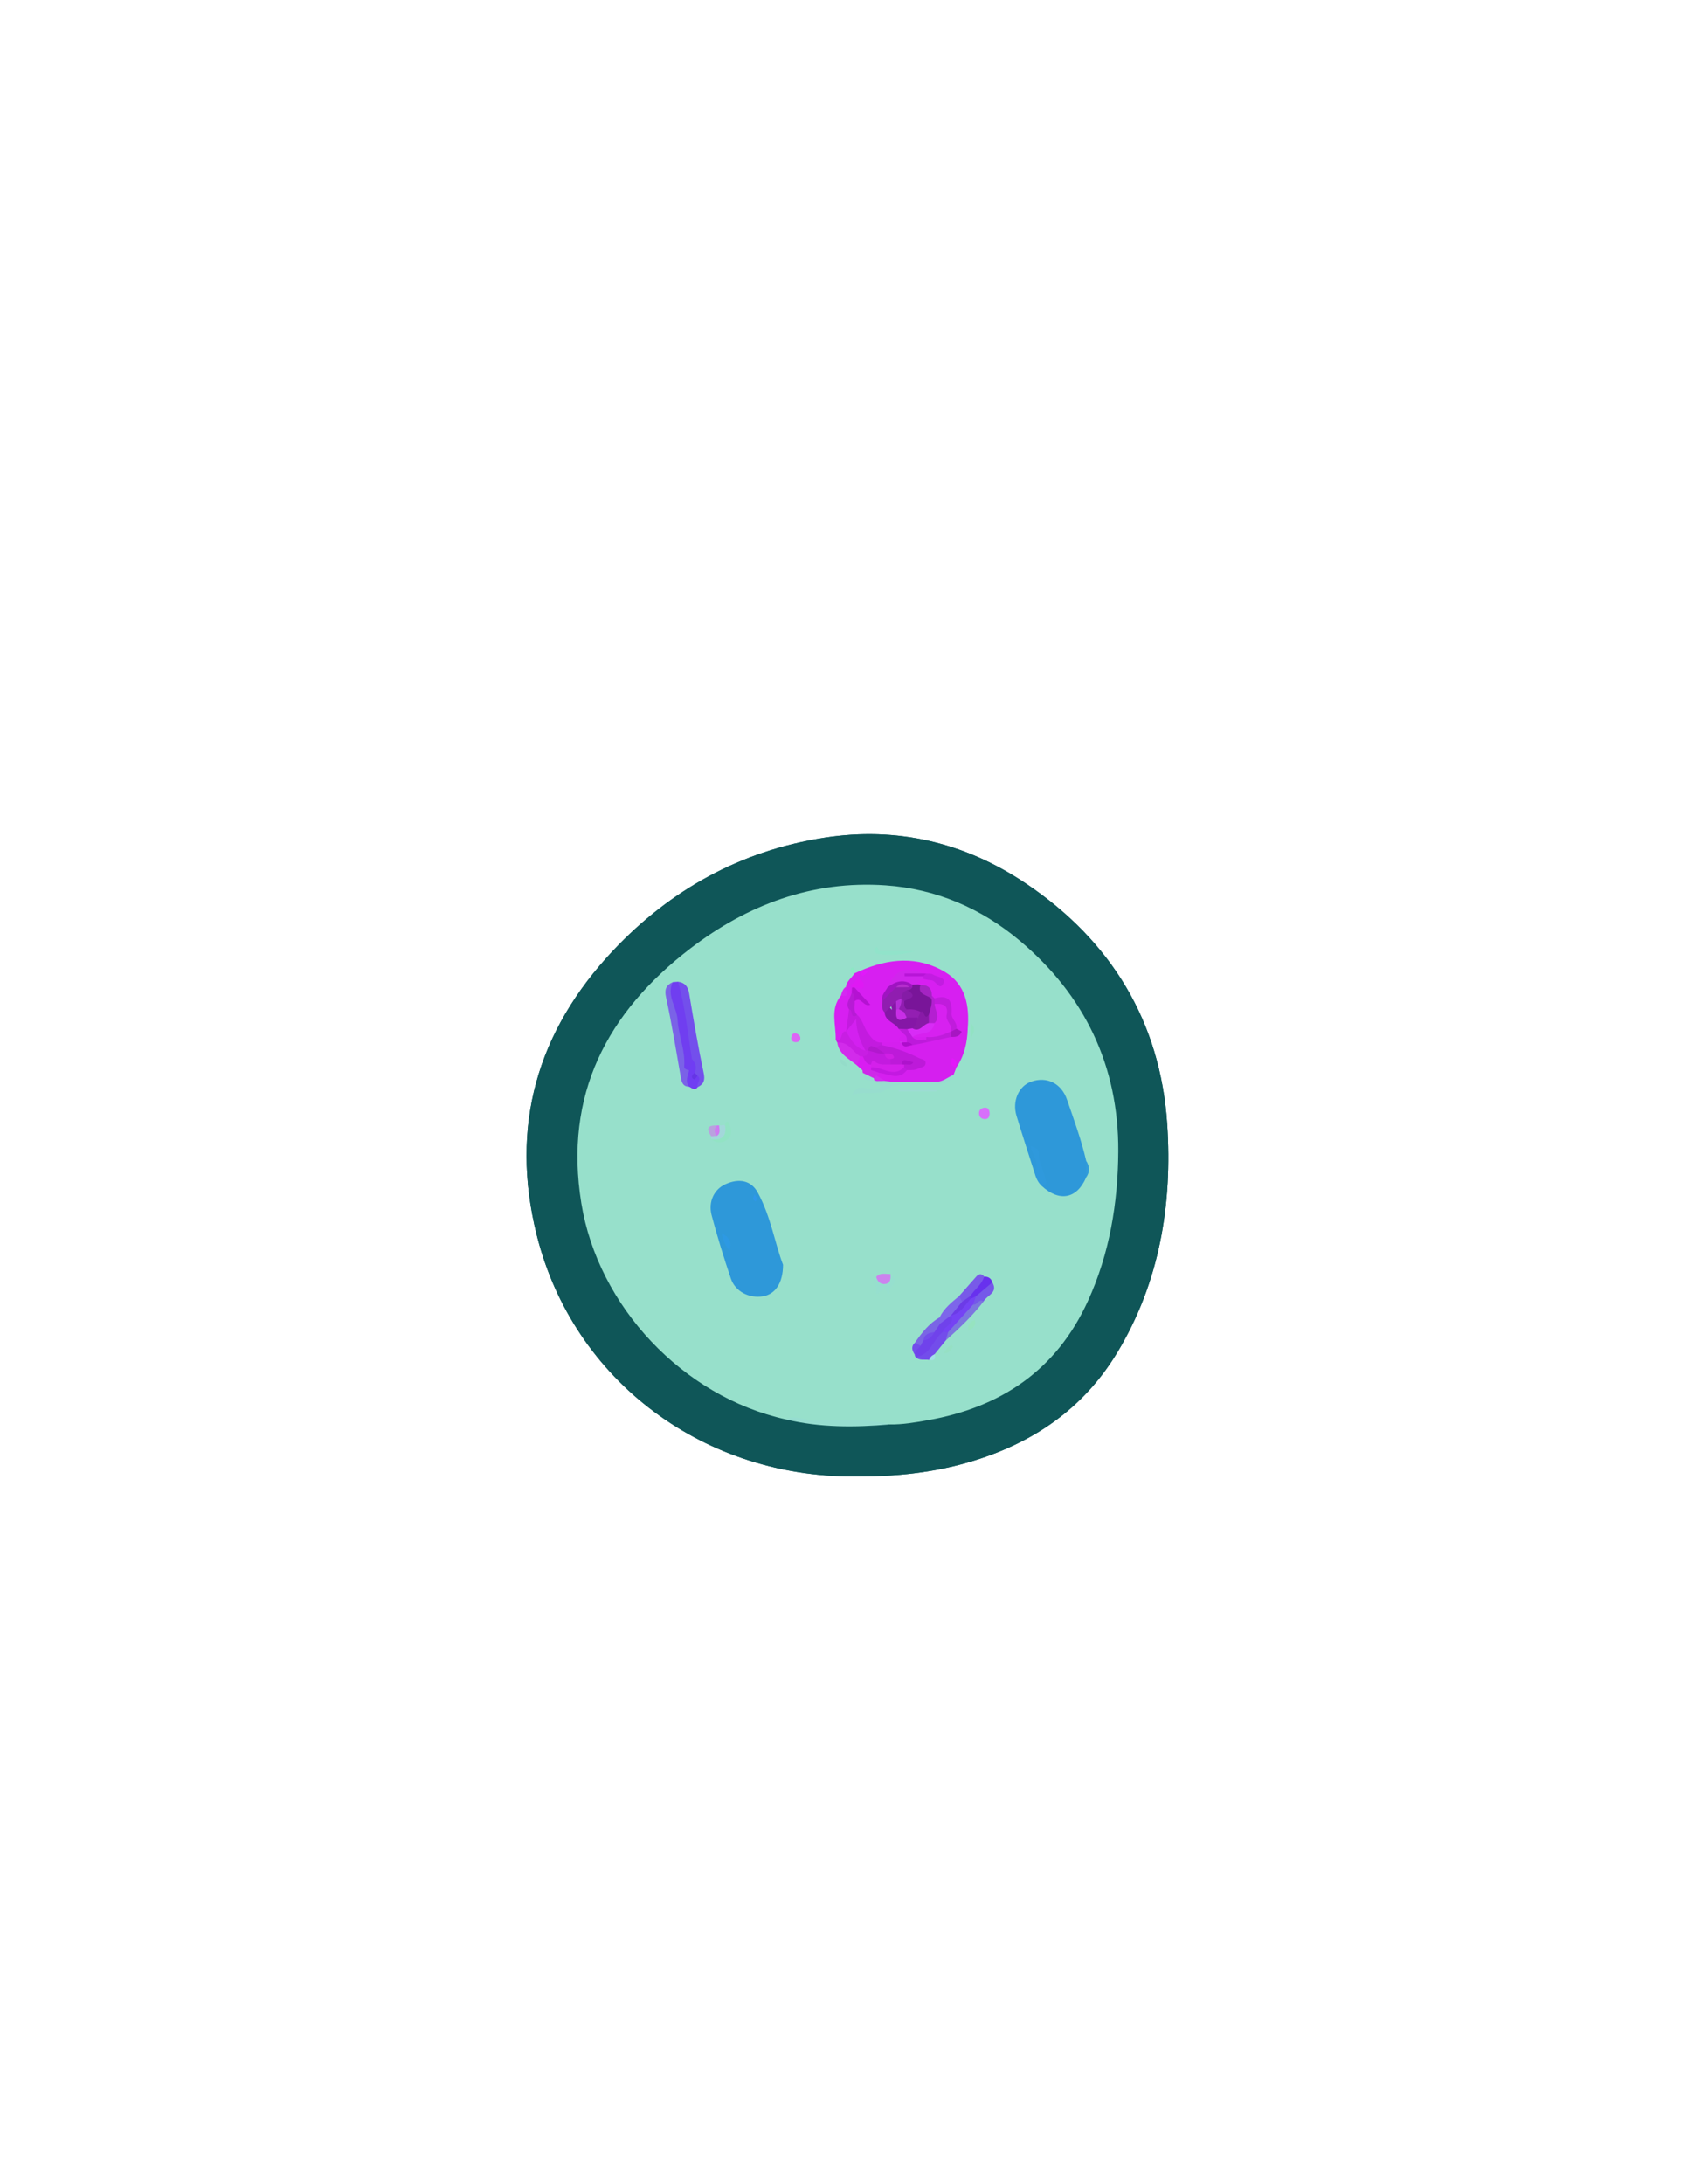 <?xml version="1.0" encoding="utf-8"?>
<!-- Generator: Adobe Illustrator 19.2.1, SVG Export Plug-In . SVG Version: 6.00 Build 0)  -->
<svg version="1.1" id="Layer_1" xmlns="http://www.w3.org/2000/svg" xmlns:xlink="http://www.w3.org/1999/xlink" x="0px" y="0px"
	 viewBox="0 0 612 792" enable-background="new 0 0 612 792" xml:space="preserve">
<path fill="#0F5658" d="M312.429,535.321c-56.559,1.339-104.534-34.576-117.734-87.546c-9.806-39.352,0.131-73.848,27.777-103.148
	c20.858-22.106,46.356-36.16,76.539-40.867c26.504-4.133,51.084,1.768,73.219,16.642c30.932,20.786,48.739,50.154,51.197,87.221
	c1.915,28.881-2.672,57.145-18.025,82.664c-12.404,20.618-30.807,33.072-53.564,39.789
	C338.447,534.029,324.764,535.36,312.429,535.321z"/>
<path fill="#97E0CB" d="M285.087,514.686c-37.409-8.276-68.154-41.071-74.196-78.375c-6.376-39.367,9.311-69.271,39.656-92.474
	c20.654-15.793,44.142-24.623,70.665-22.806c18.346,1.257,34.683,8.293,48.637,19.983c23.679,19.837,36.007,45.533,35.829,76.507
	c-0.108,18.715-3.15,37.099-11.069,54.368c-11.448,24.964-31.457,38.383-57.947,43.071c-4.576,0.81-9.167,1.615-13.847,1.544
	c-11.884-1.226-23.939,0.613-35.749-1.996C286.424,514.365,285.738,514.52,285.087,514.686z"/>
<path fill="#96DDD0" d="M285.087,514.686c3.603-1.963,7.026,0.581,10.632,0.468c9.036-0.283,18.16-0.916,27.095,1.349
	C310.157,517.592,297.547,517.694,285.087,514.686z"/>
<path fill="#2E98D9" d="M284.069,458.598c-0.01,6.861-2.993,10.727-7.246,11.439c-5.035,0.844-10.084-1.682-11.692-6.443
	c-2.552-7.554-4.916-15.187-6.962-22.892c-1.329-5.006,0.951-9.487,4.981-11.302c4.882-2.198,9.297-1.47,11.737,3.003
	C279.681,441.194,281.183,451.171,284.069,458.598z"/>
<path fill="#2E98D9" d="M375.184,424.91c-2.149-6.776-4.364-13.532-6.426-20.334c-1.617-5.331,0.826-10.801,5.342-12.372
	c5.698-1.982,10.962,0.619,12.992,6.542c2.512,7.328,5.207,14.603,6.946,22.175c0.686,2.027,0.733,4.051-0.034,6.07
	c-3.338,7.727-9.714,8.928-16.087,3.03c0.408-3.794-1.536-7.156-1.639-11.186C375.807,421.139,378.5,423.421,375.184,424.91z"/>
<path fill="#D71FF1" d="M312.06,352.029c10.331-4.493,20.834-5.507,30.783,0.43c7.572,4.518,8.874,12.315,8.223,20.526
	c-0.65,0.735-1.147,1.674-2.308,1.73c-1.085,0.042-1.889-0.426-2.442-1.346c-0.955-2.724-2.573-5.227-2.613-8.267
	c-0.049-3.79-3.587-0.71-4.764-2.339c-0.572-0.388-1.031-0.886-1.405-1.461c-0.704-2.015-2.387-2.916-4.208-3.669
	c-0.39-0.281-0.655-0.648-0.81-1.101c-0.141-1.497,0.727-2.158,2.027-2.464c2.019-0.319,3.807,0.46,5.595,1.233
	c-1.32-0.65-2.589-1.449-4.141-1.352c-0.456-0.028-0.906-0.098-1.35-0.202c-4.806-1.041-9.337-1.372-11.537,4.406
	c-0.73,1.56-1.902,2.946-1.841,4.806c-0.073,1.287-0.01,2.553,0.524,3.758c0.844,2.596,3.63,3.439,5.004,5.544
	c0.613,0.926,1.332,1.803,1.517,2.95c-1.117,0.936-1.125,2.584-2.249,3.53c-1.903,0.746-3.885,0.544-5.854,0.535
	c-3.647-0.149-5.572-2.584-7.171-5.431c-0.975-1.736-1.75-3.588-3.039-5.138c-1.061-1.56-1.259-3.262-0.827-5.063
	c0.734-1.406,1.65-2.387,3.982-1.072c-1.793-1.543-3.616-2.371-3.41-4.538c0.312-0.362,0.757-0.557,1.112-0.853
	c0.172-0.143-0.1-0.322-0.479-0.122c-0.558,0.294-1.123,0.592-0.882,1.398c0.135,0.625,0.349,1.234,0.272,1.888
	c-0.524,2.097-1.53,4.126-0.855,6.387c0.327,2.431-0.436,4.66-1.24,6.884c-1.459,1.178-0.654,5.397-4.508,3.381
	c0.161-5.381-2.123-11.052,1.891-15.977c1.591-0.52,1.309-2.11,1.846-3.233c0.223-2.102,2.12-3.153,3.03-4.823
	c0,0,0.037-0.028,0.037-0.027c0.686-0.295,1.371-0.59,2.057-0.885c0.119,0.098,0.209,0.229,0.347,0.305
	C311.88,351.91,312.552,352.479,312.06,352.029z"/>
<path fill="#D51FEF" d="M319.984,378.008c2.33-0.008,4.661-0.016,6.991-0.024c0.209,0.002,0.418,0.003,0.627,0.001
	c1.265,0.106,2.518,0.045,3.752-0.294c1.546-0.377,3.069-0.84,4.65-1.045c2.72-0.766,5.57-0.808,8.296-1.528
	c1.485-0.54,3.244,0.1,4.584-1.073c0.727-0.353,1.454-0.706,2.181-1.059c-0.173,5.008-1.175,9.773-4.085,13.981
	c-0.209-0.222-0.313-0.333-0.313-0.333c-0.132-0.081-0.03,0.035,0.304,0.349c-0.35,0.921-0.7,1.843-1.05,2.764
	c-1.828,2.234-4.171,2.832-7.028,2.804c-5.616-0.054-11.255-0.47-16.853,0.38c-1.614-0.462-3.272-0.856-4.282-2.4
	c0.007-0.875,0.468-1.477,1.165-1.932c3.219-0.77,6.777,1.207,9.802-1.195c1.398-0.776,3.255-0.384,4.637-1.931
	c-3.844-3.521-9.447-3.162-13.417-6.191C319.659,378.846,319.687,378.422,319.984,378.008z"/>
<path fill="#734FEC" d="M245.999,355.968c2.48,0.349,3.588,1.755,4.007,4.263c1.609,9.632,3.233,19.269,5.263,28.817
	c0.571,2.687,0.035,4.062-2.184,5.156c-1.196-0.98-0.512-2.443-0.947-3.618c-0.227-0.597-0.462-1.189-0.641-1.804
	c-0.184-1.995-0.926-3.814-1.776-5.607c-1.073-7.491-2.899-14.852-3.683-22.387C245.869,359.174,245.149,357.584,245.999,355.968z"
	/>
<path fill="#703EF0" d="M245.999,355.968c2.562,9.188,3.523,18.662,5,28.044c0.854,1.547,0.683,2.944-0.601,4.179
	c-1.925,0.866-2.855-0.102-3.087-1.871c-1.138-8.692-2.559-17.328-4.916-25.784c-0.54-1.936,0.701-3.096,1.644-4.42
	C244.692,356.067,245.345,356.017,245.999,355.968z"/>
<path fill="#7A62E7" d="M244.039,356.116c-2.329,4.927,1.508,9.086,1.778,13.745c0.326,5.613,2.843,10.988,2.395,16.786
	c-0.078,1.013,0.923,1.232,1.751,1.405c1.181,1.993,0.592,3.994,0.025,5.994c-2.129-0.038-2.657-1.412-2.977-3.238
	c-1.706-9.744-3.306-19.514-5.387-29.18C241,358.728,241.626,357.256,244.039,356.116z"/>
<path fill="#97DDCE" d="M320.99,391.969c6.201,0.765,12.421,0.195,18.631,0.291c2.494,0.038,4.184-1.724,6.3-2.514
	c-0.88,2.66-2.876,3.361-5.459,3.28c-2.987-0.094-5.979-0.054-8.968-0.011c-3.588,0.052-6.891,0.012-10.351,2.298
	c-3.098,2.047-7.656,0.205-12.002,1.734c1.934-4.321,4.657-2.2,6.966-2.103c1.096,0.046,2.516,0.569,3.214-0.613
	c0.698-1.185-1.049-1.432-1.32-2.326C318.989,391.303,319.986,391.344,320.99,391.969z"/>
<path fill="#7042EB" d="M332.128,491.992c-0.2-0.211-0.28-0.46-0.239-0.748c-0.795-1.534,0.019-2.629,1.001-3.68
	c0.489-0.772,1.067-1.466,1.788-2.033c1.263-0.856,2.516-1.724,3.335-3.068c0.757-1.099,1.589-2.135,2.546-3.068
	c1.488-0.889,2.288-3.07,4.582-2.459c2.961,3.591-1.781,4.587-2.344,6.998c-1.571,2.262-3.608,4.13-5.284,6.312
	C336.186,491.974,334.514,493.243,332.128,491.992z"/>
<path fill="#7C76DF" d="M356.823,471.909c-4.044,5.256-8.848,9.776-13.764,14.186c-1.17-1.127-0.288-2.194,0.093-3.275
	c2.909-3.567,5.693-7.251,9.287-10.197C353.858,472.149,354.912,469.356,356.823,471.909z"/>
<path fill="#2F99DC" d="M375.184,424.91c2.448-3.231-0.929-5.855-1.185-9.208c1.809,0.194,2.765,1.204,2.817,2.417
	c0.139,3.244,1.537,6.104,2.419,9.113c0.438,1.496,0.751,2.616-1.316,2.788C376.391,428.647,375.735,426.807,375.184,424.91z"/>
<path fill="#734DEB" d="M343.989,482.996c-0.31,1.032-0.62,2.065-0.93,3.098c-1.33,1.645-2.661,3.29-3.992,4.935
	c-0.443,0.904-1.139,1.566-1.987,2.083c-1.664-0.317-3.569,0.432-4.953-1.12c5.541-0.522,6.31-6.292,9.88-8.981
	C342.664,482.443,343.324,482.381,343.989,482.996z"/>
<path fill="#785AE8" d="M347.958,469.946c2.064-2.351,4.116-4.715,6.199-7.049c0.928-1.039,1.919-1.228,2.879-0.001
	c0.815,3.812-2.544,5.227-4.323,7.554c-1.085,0.93-2.08,2.053-3.729,1.842C348.099,471.749,347.503,471.077,347.958,469.946z"/>
<path fill="#D22BEB" d="M310.846,386.288c-2.787-2.368-6.467-3.963-7.091-8.201c4.919-1.946,6.594,2.067,8.937,4.863
	C312.864,384.497,312.415,385.703,310.846,386.288z"/>
<path fill="#7D66EA" d="M347.958,469.946c0.351,0.689,0.702,1.379,1.053,2.068c0.42,2.669-1.617,3.648-3.332,4.851
	c-0.233,0.04-0.468,0.077-0.703,0.113c-1.325,1.005-2.65,2.009-3.975,3.014c-0.622-0.741-0.625-1.516-0.124-2.318
	C342.452,474.379,345.266,472.218,347.958,469.946z"/>
<path fill="#C81EE3" d="M311.998,383.011c-2.754-1.629-4.193-5.46-8.242-4.924c-0.197-0.363-0.394-0.726-0.59-1.089
	c2.88,1.042,1.435-3.419,3.822-3.003c0.183,0.119,0.367,0.238,0.554,0.351c2.257,2.031,4.07,4.577,6.91,5.943
	c0.385,0.292,0.681,0.651,0.904,1.078c0.268,1.616-0.574,2.244-2.05,2.309C312.814,383.563,312.376,383.346,311.998,383.011z"/>
<path fill="#7A65E5" d="M340.877,477.675c0.041,0.773,0.083,1.545,0.124,2.318c-0.668,1.002-1.336,2.004-2.004,3.006
	c-1.357,0.967-2.803,1.814-3.993,3.003c-0.341,0.655-0.682,1.31-1.023,1.965c-1.132,0.509-1.713-0.091-2.115-1.052
	C334.37,483.348,336.987,479.891,340.877,477.675z"/>
<path fill="#96DFCE" d="M323.06,461.985c4.276,2.851-1.58,4.742-0.213,7.182c-1.699,0.371-1.107-3.598-3.284-1.101
	c-2.593,2.973-1.429-0.585-1.638-1.07c-0.542-1.263-1.585-2.653-0.072-3.998C319.897,464.243,321.647,463.98,323.06,461.985z"/>
<path fill="#703DF3" d="M249.989,394.047c-1.55-1.992-0.399-3.995-0.025-5.995c0.695-1.257,1.196-2.564,1.035-4.041
	c1.378,1.449,1.824,3.089,1.018,4.984c0.02,0.63,0.319,0.992,0.974,1.011c1.835,1.359-0.477,2.81,0.094,4.197
	C251.974,395.689,251.001,394.479,249.989,394.047z"/>
<path fill="#6831EE" d="M351.983,469.974c1.554-2.452,4.171-4.146,5.053-7.077c1.485-0.001,2.542,0.601,2.964,2.1
	c-0.656,2.989-3.053,4.321-5.413,5.693c-0.835,0.494-1.691,0.861-2.68,0.468c-0.257-0.28-0.331-0.549-0.223-0.806
	C351.79,470.1,351.889,469.974,351.983,469.974z"/>
<path fill="#7558E9" d="M354.033,470.031c1.989-1.678,3.978-3.356,5.968-5.035c2.239,3.819-2.027,4.65-3.176,6.913
	c-1.732-1.198-2.308,1.491-3.792,1.126C352.406,471.714,353.484,470.961,354.033,470.031z"/>
<path fill="#91E3CA" d="M331.966,344.876c-4.348,1.262-8.696,1.745-13.093,1.082c-1.13-0.17-2.229-0.871-1.548-1.885
	c1.235-1.839,1.074,0.79,1.795,0.793C323.401,344.886,327.683,344.876,331.966,344.876z"/>
<path fill="#92E3C4" d="M263.002,407.997c0.261-1.38,1.033-1.938,1.617-0.384c0.694,1.848,1.096,4.19-0.691,5.563
	c-1.767,1.357-4.002,1.486-5.924-0.195C260.319,411.969,261.933,410.256,263.002,407.997z"/>
<path fill="#CC83EE" d="M323.06,461.985c0.062,1.495,0.075,3.21-1.692,3.547c-1.743,0.332-3.063-0.683-3.513-2.534
	C319.329,461.324,321.268,462.036,323.06,461.985z"/>
<path fill="#9CDCD3" d="M339.764,395.747c-4.578,0-9.155,0-13.733,0c0-0.166,0-0.333,0-0.499c4.578,0,9.157,0,13.735,0
	C339.766,395.414,339.765,395.58,339.764,395.747z"/>
<path fill="#D770FA" d="M359.009,403.803c-0.076,1.067-0.399,1.984-1.671,1.987c-1.379,0.003-2.178-0.843-2.191-2.14
	c-0.015-1.436,1.194-2.019,2.342-2.001C358.621,401.666,358.979,402.737,359.009,403.803z"/>
<path fill="#D91DF2" d="M311.998,383.011c0.32,0.003,0.641,0.005,0.961,0.005c1.285,0.875,2.665,1.644,3.472,3.07
	c0.143,0.46,0.18,0.923,0.104,1.401c-0.177,0.471-0.483,0.827-0.918,1.076c-1.025,0.405-1.93,0.155-2.76-0.5
	c-0.67-0.592-1.339-1.184-2.009-1.776C311.23,385.195,311.614,384.103,311.998,383.011z"/>
<path fill="#A3D7DA" d="M263.002,407.997c0.655,3.989-1.01,5.651-4.998,4.983c-0.003-0.324-0.007-0.647-0.011-0.971
	c0.292-0.551,0.752-0.953,1.203-1.361c0.651-0.794,0.97-1.802,1.661-2.568C261.572,408.053,262.287,408.025,263.002,407.997z"/>
<path fill="#DC65F5" d="M288.672,374.655c0.974,0.369,1.85,0.959,1.65,2.104c-0.161,0.926-1.095,1.23-1.952,1.116
	c-0.924-0.122-1.459-0.772-1.305-1.743C287.202,375.274,287.597,374.574,288.672,374.655z"/>
<path fill="#92E2C3" d="M352.305,377.852c0-1.997,0-3.994,0-6.719C354.976,373.851,351.6,375.846,352.305,377.852z"/>
<path fill="#B9A1DF" d="M260.039,411.882c-0.682,0.043-1.363,0.085-2.045,0.128c-1.794-2.6-1.484-4.09,2.047-3.883
	C260.161,409.378,260.164,410.63,260.039,411.882z"/>
<path fill="#CE29E8" d="M312.856,388.063c1.047-0.022,2.094-0.045,3.141-0.067c1.342-0.673,2.241-0.035,3,1.015
	c-0.336,0.33-0.672,0.66-1.008,0.99c-0.312,0.567-0.623,1.134-1.307,1.337c-1.606-0.172-2.83-0.949-3.678-2.322
	C312.95,388.699,312.901,388.381,312.856,388.063z"/>
<path fill="#96E3C0" d="M351.254,482.564c-0.276-2.388,0.694-3.316,2.353-3.993C354.3,480.68,353.117,481.599,351.254,482.564z"/>
<path fill="#94E4C1" d="M301.544,371.693c0.603,1.983,0.728,3.649-0.095,5.607C300.831,375.321,300.727,373.656,301.544,371.693z"/>
<path fill="#97DDCE" d="M313.003,389.016c1.336,0.649,2.672,1.297,4.008,1.946c0.248,0.146,0.368,0.328,0.359,0.545
	c-0.009,0.235-0.045,0.353-0.109,0.353C315.011,392.157,313.226,391.756,313.003,389.016z"/>
<path fill="#734DEB" d="M331.865,486.916c0.705,0.351,1.411,0.702,2.116,1.052c-0.682,1.101-2.186,1.676-2.092,3.275
	C330.937,489.807,330.369,488.367,331.865,486.916z"/>
<path fill="#96E0C4" d="M342.436,490.679c0.735-1.544,1.607-2.415,2.768-3.017c0.169,0.244,0.493,0.545,0.437,0.658
	C345.032,489.552,344.323,490.693,342.436,490.679z"/>
<path fill="#94DCC9" d="M304.472,383.925c1.459,0.33,2.35,1.182,3.054,2.73C305.426,386.65,304.926,385.265,304.472,383.925z"/>
<path fill="#CD7CF1" d="M260.039,411.882c-1.018-1.253-1.055-2.505,0.001-3.756c0.271-0.043,0.544-0.058,0.818-0.045
	C260.941,409.424,261.55,410.881,260.039,411.882z"/>
<path fill="#319CDA" d="M394.004,426.991c0.011-2.023,0.023-4.046,0.034-6.069C395.351,422.952,395.45,424.976,394.004,426.991z"/>
<path fill="#D32DEF" d="M317.262,391.861c-0.127-0.287-0.21-0.587-0.251-0.898c0.326-0.32,0.651-0.641,0.977-0.961
	c1.001,0.656,2.001,1.312,3.002,1.968c-0.996,0.012-1.993,0.024-2.989,0.035c0,0-0.354-0.151-0.354-0.151L317.262,391.861z"/>
<path fill="#D528F2" d="M306.903,357.788c-0.644,1.061,2.071,4.041-1.846,3.232C305.421,359.8,305.749,358.559,306.903,357.788z"/>
<path fill="#8DE7C4" d="M309.933,352.965c-0.83-0.109-1.744-0.222-1.529-1.368c0.065-0.347,0.837-0.917,0.987-0.835
	c0.879,0.478,0.501,1.407,0.579,2.176C309.97,352.938,309.933,352.965,309.933,352.965z"/>
<path fill="#A4DEE7" d="M337.081,493.112c0.315-1.026,1.047-1.653,1.986-2.083C339.584,492.848,338.827,493.451,337.081,493.112z"/>
<path fill="#2D99E3" d="M261.741,447.192c3.31,1.618,3.533,3.536,2.962,6.191C263.041,451.716,262.438,449.964,261.741,447.192z"/>
<path fill="#2F97E9" d="M273.681,432.959c0.48,0.815,0.844,1.182,0.888,1.584c0.037,0.334-0.302,0.709-0.475,1.067
	c-0.315-0.264-0.789-0.475-0.898-0.806C273.092,434.488,273.37,434.047,273.681,432.959z"/>
<path fill="#791599" d="M333.007,356.941c0.289,0.092,0.584,0.162,0.883,0.21c0.102,2.964,3.666,2.827,4.558,5.087
	c1.068,1.979,0.392,3.764-0.597,5.514c-1.726,2.675-3.195,0.461-4.756-0.246c-1.562-0.195-3.143-0.256-4.606-0.918
	c-1.169-0.745-1.437-1.828-1.18-3.11c0.016-1.503,3.148-1.891,1.434-4.024c0.075-0.968,0.794-1.518,1.368-2.165
	c0.31-0.321,0.673-0.569,1.073-0.766C331.864,356.344,332.483,356.439,333.007,356.941z"/>
<path fill="#C31BDF" d="M314.99,381.009c-0.333-0.004-0.666-0.007-0.998-0.011c-1.947-1.367-3.456-3.222-3.702-5.522
	c-0.305-2.853-2.103-1.227-3.286-1.468c0,0-0.016-0.014-0.016-0.014c0.338-2.665,0.676-5.33,1.015-7.995
	c2.131-1.018,0.772,3.153,2.988,2.01c2.029,1.82,2.393,4.63,3.966,6.7c1.259,1.657,2.457,3.573,5.029,3.297
	c0.01,0.328,0.02,0.656,0.029,0.983c-0.434,0.807-1.182,1.18-2.001,1.458c-0.796,0.205-1.625,0.242-2.422,0.456
	C315.391,380.943,315.19,380.976,314.99,381.009z"/>
<path fill="#8517A6" d="M325.991,373.03c-1.335-2.28-4.913-2.646-5.065-5.935c0.236-2.209,0.895-3.179,2.659-0.906
	c-0.16-1.518-1.161-3.251,0.913-4.226c0.335-0.158,0.825,0.39,1.107,0.795c0.456,0.867,0.575,1.811,0.628,2.769
	c-0.068,2.136,0.505,3.52,3.052,2.618c1.174-0.221,2.327-0.241,3.418,0.349c1.518,2.445,0.59,4.058-1.766,5.191
	c-0.703,0.266-1.43,0.381-2.181,0.339C327.766,373.888,326.823,373.613,325.991,373.03z"/>
<path fill="#901DB0" d="M325.041,363.056c-0.272,0.492-3.462,3.622-4.114,4.038c-1.248-1.174-0.879-2.679-0.841-4.117
	c0.978-2.574,2.545-4.62,5.138-5.758c1.489-0.441,2.985-0.549,4.492-0.09c0.458,0.228,0.88,0.513,1.267,0.85
	c-0.403,0.822-1.15,0.989-1.962,1.032c-0.53,0.903-0.623,2.004-1.278,2.855c-0.247,0.359-0.543,0.67-0.874,0.953
	C326.296,363.176,325.705,363.406,325.041,363.056z"/>
<path fill="#D026EC" d="M333.007,356.941c-0.667,0.042-1.334,0.083-2.002,0.125c-3.092-0.542-6.027,0.453-9.016,0.918
	c2.863-6.38,5.952-7.568,13.015-5.006c-2.065,0.878-4.162,0.585-6.272,0.313c1.99,0.487,4.068-0.03,6.071,0.375
	c0.485,0.376,0.552,0.816,0.206,1.319C333.745,355.026,333.039,355.638,333.007,356.941z"/>
<path fill="#C01CDC" d="M339.011,362.012c5.123-1.471,6.544,0.843,6.204,5.638c-0.127,1.792,2.262,3.195,1.765,5.379
	c-0.29,0.7-0.803,1.124-1.554,1.252c-0.47-0.109-0.85-0.357-1.145-0.739c-0.766-1.248-1.787-2.558-1.752-3.962
	c0.073-2.928-1.674-4.344-3.826-5.611C338.502,363.269,338.435,362.59,339.011,362.012z"/>
<path fill="#9F14C1" d="M321.99,357.983c2.821-2.113,5.753-3.136,9.016-0.918c0.005,0.306-0.003,0.611-0.023,0.915
	c-0.352-0.011-0.704-0.022-1.056-0.032c-1.653-0.732-3.297-0.767-4.932,0.057c-1.637,1.658-3.274,3.315-4.91,4.973
	C319.528,360.858,321.175,359.579,321.99,357.983z"/>
<path fill="#B41FD1" d="M339.011,362.012c0.014,0.675,0.027,1.35,0.041,2.025c2.245,2.413,3.264,4.876,0.306,7.503
	c-0.884,0.28-1.723,0.205-2.5-0.328c-0.808-1.101-0.563-2.167,0.114-3.217c0.409-1.947,1.319-3.814,0.941-5.887
	c-0.268-0.281-0.341-0.543-0.217-0.784c0.118-0.231,0.229-0.347,0.333-0.347C338.355,361.322,338.683,361.667,339.011,362.012z"/>
<path fill="#C21CE1" d="M335.01,354.985c-0.009-0.324-0.016-0.648-0.021-0.971c0.06-0.609,0.708-0.631,1.004-1.004
	c0.816,0.092,1.809-0.079,2.414,0.328c1.453,0.976,4.973,0.986,3.775,3.349c-1.359,2.681-2.647-1.155-4.268-1.224
	C336.941,355.421,335.977,355.152,335.01,354.985z"/>
<path fill="#BD1ADB" d="M325.991,373.03c1.046,0.052,2.092,0.104,3.138,0.156c0.87,0.418,1.553,1.061,2.177,1.78
	c0.305,0.224,0.613,0.438,0.946,0.616c1.277,0.558,2.847,0.227,3.949,1.302c0.213,0.421,0.131,0.787-0.202,1.106
	c-1.671,0.333-3.342,0.667-5.013,1c-0.587-0.761-1.685-0.27-2.312-0.94c-0.862-0.865,0.043-2.131-0.688-3.027
	C327.321,374.36,326.656,373.695,325.991,373.03z"/>
<path fill="#B512D2" d="M309.95,358.023c1.889,2.045,3.778,4.09,5.785,6.264c-2.482,1.063-3.334-3.171-5.7-1.266
	c-2.905-0.11,0.384-2.402-1.065-3.025c0.036-0.642,0.071-1.284,0.107-1.926C309.348,357.684,309.639,357.669,309.95,358.023z"/>
<path fill="#B71BD5" d="M308.97,359.996c1.746,0.519-0.213,2.341,1.065,3.025c0.199,1.686-0.663,3.575,0.955,4.989
	c-2.755,1.945-1.454-2.14-2.988-2.01C306.491,363.703,308.556,361.982,308.97,359.996z"/>
<path fill="#A424C2" d="M338.028,360.977c-0.038,0.376-0.076,0.753-0.115,1.13c-1.588-1.452-5.143-1.31-4.021-4.957
	C336.494,357.103,338.077,358.158,338.028,360.977z"/>
<path fill="#DF19F4" d="M309.95,358.023c-0.292,0.002-0.584,0.017-0.874,0.046c-0.977-1.151,0.456-1.294,0.815-1.853
	c0.739-1.153,1.742-1.64,2.817-0.445c0.401,0.446,0.817,1.309,0.646,1.764C312.582,359.591,311.068,357.602,309.95,358.023z"/>
<path fill="#B816D8" d="M335.993,353.01c-0.335,0.335-0.669,0.669-1.004,1.004c-2.275,0-4.55,0-6.825,0
	c-0.007-0.345-0.014-0.691-0.02-1.036c2.287,0,4.575,0,6.862,0C335.334,352.993,335.663,353.003,335.993,353.01z"/>
<path fill="#A716C2" d="M345.065,374.064c0.638-0.345,1.277-0.69,1.915-1.035c0.635,0.338,1.271,0.676,1.905,1.015
	c-0.7,1.827-2.21,2.033-3.87,1.939C344.387,375.326,344.495,374.689,345.065,374.064z"/>
<path fill="#D51FEF" d="M327.986,375.024c1.198,0.687,0.982,1.841,0.966,2.928c-0.625,0.66-1.272,0.6-1.934,0.061
	c0,0-0.042-0.029-0.042-0.03C324.333,375.98,327.767,376.051,327.986,375.024z"/>
<path fill="#E119FA" d="M312.06,352.029c0.983,0,1.967,0,2.95,0c-1.068,1.124-2.209,3.242-2.984,0.023
	C312.027,352.052,312.06,352.029,312.06,352.029z"/>
<path fill="#BD1AD9" d="M317.995,379.99c0.44-0.802,1.195-0.969,2.018-0.999c4.729,0.924,9.212,2.55,13.507,4.72
	c0.958,0.484,2.525,0.364,2.215,2.097c-0.223,1.249-1.508,1.091-2.338,1.54c-1.388,0.752-2.894,0.652-4.387,0.665
	c-0.891,0.358-1.248-0.188-1.512-0.888c-0.018-0.454,0.077-0.888,0.275-1.288c0.357-0.313,0.805-0.406,1.272-0.448
	c-0.298-0.487-0.819-0.374-1.217-0.335c-0.901,0.087-0.421,1.422-1.32,1.589c-1.126,0.457-2.227,0.423-3.304-0.14
	c-0.59-0.433-0.807-1.04-0.804-1.74c0.159-0.78,0.197-1.52-0.761-1.862c-0.38-0.138-0.734-0.31-1.087-0.492
	C319.53,381.781,318.323,381.347,317.995,379.99z"/>
<path fill="#C319E1" d="M327.988,386.988c0.341,0.342,0.682,0.683,1.023,1.025c-2.983,3.894-6.604,1.391-10.014,0.998
	c-1-0.338-2-0.677-3-1.015c0.001-0.334,0.002-0.667,0.003-1.001c1.3-1.216,2.801-0.883,4.22-0.41
	C322.789,387.441,325.373,387.359,327.988,386.988z"/>
<path fill="#C01CDC" d="M345.065,374.064c-0.017,0.64-0.034,1.28-0.05,1.919c-3.005,0.669-6.011,1.339-9.016,2.008
	c0.001-0.33,0.001-0.659,0.001-0.988c-0.348-0.488-0.309-0.943,0.114-1.367c2.869-1.034,5.686-2.361,8.88-1.64
	C344.994,373.996,345.065,374.064,345.065,374.064z"/>
<path fill="#E317FA" d="M346.971,386.982c-1.957-0.235-2.223-1.392-1.593-3.297c1.848,0.543,1.52,2.025,1.603,3.281
	C346.98,386.966,346.971,386.982,346.971,386.982z"/>
<path fill="#AE0ECC" d="M327.018,378.013c0.645-0.02,1.29-0.04,1.935-0.061c0.819,0.069,1.605,0.203,2.033,1.038
	C329.576,379.021,327.822,380.445,327.018,378.013z"/>
<path fill="#6535E5" d="M252.99,390.006c-0.342,0.667-0.872,1.714-1.544,1.199c-0.903-0.692-0.27-1.621,0.57-2.21
	C252.341,389.332,252.666,389.669,252.99,390.006z"/>
<path fill="#7543F4" d="M354.033,470.031c-0.334,1.001-0.667,2.002-1.001,3.004c-3.014,3.321-6.028,6.641-9.043,9.962
	c-0.661,0.005-1.321,0.01-1.982,0.015c0.413-2.294,4.596-2.733,2.969-6.032c0,0,0.006,0.014,0.006,0.014
	c2.752-1.506,4.278-4.454,7.023-5.969C352.681,470.693,353.357,470.362,354.033,470.031z"/>
<path fill="#734DEB" d="M335.004,486.002c0.311-2.357,2.172-2.654,3.993-3.003C338.12,484.605,337.025,485.919,335.004,486.002z"/>
<path fill="#6C3BE7" d="M352.006,471.024c-2,2.391-3.593,5.26-7.023,5.969c1.343-1.66,2.685-3.319,4.028-4.978
	c0.991-0.68,1.981-1.36,2.972-2.04C351.991,470.324,351.998,470.674,352.006,471.024z"/>
<path fill="#D320F0" d="M307.004,374.009c0.966-1.223,1.933-2.446,3.541-4.481c0.195,4.779,1.57,8.217,3.447,11.471
	C310.326,380.005,308.623,377.048,307.004,374.009z"/>
<path fill="#C31BDF" d="M323.004,384.005c0,0.661,0.001,1.323,0.001,1.984c-2.322,2.342-4.671-0.343-7.004,0.037
	c-1.958-0.049-2.275-1.758-3.042-3.011c1.29-0.047,2.009-0.674,2.031-2.006c0,0,0.012-0.011,0.012-0.011
	c2.249-1.213,3.99,0.651,5.984,0.986l0.019,0.028C321.587,382.76,322.66,383.017,323.004,384.005z"/>
<path fill="#D420EB" d="M316.001,386.026c0.147-0.792,0.323-1.877,1.395-1.038c1.751,1.37,3.701,0.91,5.609,1.001
	c1.336-0.008,2.672-0.015,4.008-0.023c0.338-0.283,0.66-0.267,0.968,0.049c0.005,0.324,0.007,0.648,0.007,0.972
	c-3.994,3.973-7.992-0.321-11.988,0.007C316,386.672,316.001,386.349,316.001,386.026z"/>
<path fill="#881AA7" d="M336.971,367.995c0,0.991,0,1.982,0,2.973c-1.544,2.042-2.806,4.97-5.974,1.896
	c1.578-0.827,1.406-2.551,1.993-3.885c-0.545-1.113,0.28-1.543,1.008-2.021C335.459,365.958,335.081,370.222,336.971,367.995z"/>
<path fill="#931FB2" d="M333.999,366.956c-0.336,0.674-0.672,1.348-1.008,2.022c-1.355,0.001-2.709,0.002-4.064,0.003
	c-0.858-0.309-1.255-0.93-1.239-1.831c0.206-0.645,0.846-0.792,1.311-1.14C330.747,365.895,332.444,366.05,333.999,366.956z"/>
<path fill="#851CA6" d="M327.02,361.983c-0.017-1.451,0.655-2.438,2.001-2.972c4.459,2.507,0.521,2.965-0.98,4.018
	C327.464,362.912,327.12,362.567,327.02,361.983z"/>
<path fill="#901DB0" d="M327.02,361.983c0.34,0.348,0.68,0.697,1.02,1.046c-0.008,1.099-0.231,2.267,0.958,2.98
	c-0.337,0.333-0.675,0.665-1.012,0.998c-1.11,0.442-1.768-0.11-2.26-1.026c0.03-1.423,0.456-2.723,1.224-3.916L327.02,361.983z"/>
<path fill="#B218CE" d="M320.986,381.984c-2.111,0.379-3.989-0.657-5.984-0.986c0.229-2.618,1.698-1.556,2.993-1.008
	C318.992,380.655,319.989,381.32,320.986,381.984z"/>
<path fill="#D82BF6" d="M330.997,372.863c2.713,1.644,3.897-1.533,5.974-1.896c0.677,0.013,1.354,0.025,2.032,0.038
	c1.109,2.622-0.712,3.566-2.587,4.388c-1.722,0.755-3.584,0.605-5.412,0.602c-0.625-0.937-1.251-1.874-1.875-2.81
	C329.752,373.079,330.375,372.971,330.997,372.863z"/>
<path fill="#C82EE6" d="M326.122,365.917c0.622,0.363,1.243,0.727,1.864,1.09c0.314,0.658,0.628,1.316,0.941,1.974
	c-3.689,2.124-4.033-0.036-3.785-2.954C325.419,365.541,325.743,365.483,326.122,365.917z"/>
<path fill="#B52FD8" d="M326.122,365.917c-0.326,0.05-0.653,0.087-0.98,0.11c-0.033-0.991-0.067-1.981-0.101-2.971
	c0.637-0.33,1.274-0.661,1.91-0.991C327.21,363.464,326.706,364.699,326.122,365.917z"/>
<path fill="#B62ECE" d="M324.996,358.005c1.628-1.486,3.273-1.482,4.933-0.057C328.283,357.967,326.64,357.986,324.996,358.005z"/>
<path fill="#D721F0" d="M331.004,375.996c2.551-1.848,7.224-0.295,7.999-4.99c2.314-2.308,0.146-4.646,0.048-6.969
	c2.878-0.22,5.143,0.379,4.368,3.989c-0.504,2.347,2.379,3.643,1.575,5.97c-2.848,1.325-5.769,2.324-8.984,2.009
	c-1.671,0.753-3.341,0.735-5.011-0.001L331.004,375.996z"/>
<path fill="#D51FEF" d="M330.999,376.004c1.67,0,3.341,0,5.011,0.001c-0.005,0.333-0.008,0.665-0.01,0.998
	C334.317,376.751,332.402,377.66,330.999,376.004z"/>
<path fill="#AE13CC" d="M327.981,386.016c-0.323-0.01-0.646-0.026-0.968-0.049c0.574-1.903,0.574-1.903,4.335-0.784
	C330.501,386.703,329.064,385.681,327.981,386.016z"/>
<path fill="#D01FE5" d="M323.004,384.005c-1.29-0.039-1.972-0.688-1.999-1.993c1.208,0.048,2.662-0.279,3.242,1.127
	C324.526,383.813,323.586,383.923,323.004,384.005z"/>
<path fill="#0F5658" d="M312.429,535.321c-56.559,1.339-104.534-34.576-117.734-87.546c-9.806-39.352,0.131-73.848,27.777-103.148
	c20.858-22.106,46.356-36.16,76.539-40.867c26.504-4.133,51.084,1.768,73.219,16.642c30.932,20.786,48.739,50.154,51.197,87.221
	c1.915,28.881-2.672,57.145-18.025,82.664c-12.404,20.618-30.807,33.072-53.564,39.789
	C338.447,534.029,324.764,535.36,312.429,535.321z"/>
<path fill="#97E0CB" d="M285.087,514.686c-37.409-8.276-68.154-41.071-74.196-78.375c-6.376-39.367,9.311-69.271,39.656-92.474
	c20.654-15.793,44.142-24.623,70.665-22.806c18.346,1.257,34.683,8.293,48.637,19.983c23.679,19.837,36.007,45.533,35.829,76.507
	c-0.108,18.715-3.15,37.099-11.069,54.368c-11.448,24.964-31.457,38.383-57.947,43.071c-4.576,0.81-9.167,1.615-13.847,1.544
	c-11.884-1.226-23.939,0.613-35.749-1.996C286.424,514.365,285.738,514.52,285.087,514.686z"/>
<path fill="#96DDD0" d="M285.087,514.686c3.603-1.963,7.026,0.581,10.632,0.468c9.036-0.283,18.16-0.916,27.095,1.349
	C310.157,517.592,297.547,517.694,285.087,514.686z"/>
<path fill="#2E98D9" d="M284.069,458.598c-0.01,6.861-2.993,10.727-7.246,11.439c-5.035,0.844-10.084-1.682-11.692-6.443
	c-2.552-7.554-4.916-15.187-6.962-22.892c-1.329-5.006,0.951-9.487,4.981-11.302c4.882-2.198,9.297-1.47,11.737,3.003
	C279.681,441.194,281.183,451.171,284.069,458.598z"/>
<path fill="#2E98D9" d="M375.184,424.91c-2.149-6.776-4.364-13.532-6.426-20.334c-1.617-5.331,0.826-10.801,5.342-12.372
	c5.698-1.982,10.962,0.619,12.992,6.542c2.512,7.328,5.207,14.603,6.946,22.175c0.686,2.027,0.733,4.051-0.034,6.07
	c-3.338,7.727-9.714,8.928-16.087,3.03c0.408-3.794-1.536-7.156-1.639-11.186C375.807,421.139,378.5,423.421,375.184,424.91z"/>
<path fill="#D71FF1" d="M312.06,352.029c10.331-4.493,20.834-5.507,30.783,0.43c7.572,4.518,8.874,12.315,8.223,20.526
	c-0.65,0.735-1.147,1.674-2.308,1.73c-1.085,0.042-1.889-0.426-2.442-1.346c-0.955-2.724-2.573-5.227-2.613-8.267
	c-0.049-3.79-3.587-0.71-4.764-2.339c-0.572-0.388-1.031-0.886-1.405-1.461c-0.704-2.015-2.387-2.916-4.208-3.669
	c-0.39-0.281-0.655-0.648-0.81-1.101c-0.141-1.497,0.727-2.158,2.027-2.464c2.019-0.319,3.807,0.46,5.595,1.233
	c-1.32-0.65-2.589-1.449-4.141-1.352c-0.456-0.028-0.906-0.098-1.35-0.202c-4.806-1.041-9.337-1.372-11.537,4.406
	c-0.73,1.56-1.902,2.946-1.841,4.806c-0.073,1.287-0.01,2.553,0.524,3.758c0.844,2.596,3.63,3.439,5.004,5.544
	c0.613,0.926,1.332,1.803,1.517,2.95c-1.117,0.936-1.125,2.584-2.249,3.53c-1.903,0.746-3.885,0.544-5.854,0.535
	c-3.647-0.149-5.572-2.584-7.171-5.431c-0.975-1.736-1.75-3.588-3.039-5.138c-1.061-1.56-1.259-3.262-0.827-5.063
	c0.734-1.406,1.65-2.387,3.982-1.072c-1.793-1.543-3.616-2.371-3.41-4.538c0.312-0.362,0.757-0.557,1.112-0.853
	c0.172-0.143-0.1-0.322-0.479-0.122c-0.558,0.294-1.123,0.592-0.882,1.398c0.135,0.625,0.349,1.234,0.272,1.888
	c-0.524,2.097-1.53,4.126-0.855,6.387c0.327,2.431-0.436,4.66-1.24,6.884c-1.459,1.178-0.654,5.397-4.508,3.381
	c0.161-5.381-2.123-11.052,1.891-15.977c1.591-0.52,1.309-2.11,1.846-3.233c0.223-2.102,2.12-3.153,3.03-4.823
	c0,0,0.037-0.028,0.037-0.027c0.686-0.295,1.371-0.59,2.057-0.885c0.119,0.098,0.209,0.229,0.347,0.305
	C311.88,351.91,312.552,352.479,312.06,352.029z"/>
<path fill="#D51FEF" d="M319.984,378.008c2.33-0.008,4.661-0.016,6.991-0.024c0.209,0.002,0.418,0.003,0.627,0.001
	c1.265,0.106,2.518,0.045,3.752-0.294c1.546-0.377,3.069-0.84,4.65-1.045c2.72-0.766,5.57-0.808,8.296-1.528
	c1.485-0.54,3.244,0.1,4.584-1.073c0.727-0.353,1.454-0.706,2.181-1.059c-0.173,5.008-1.175,9.773-4.085,13.981
	c-0.209-0.222-0.313-0.333-0.313-0.333c-0.132-0.081-0.03,0.035,0.304,0.349c-0.35,0.921-0.7,1.843-1.05,2.764
	c-1.828,2.234-4.171,2.832-7.028,2.804c-5.616-0.054-11.255-0.47-16.853,0.38c-1.614-0.462-3.272-0.856-4.282-2.4
	c0.007-0.875,0.468-1.477,1.165-1.932c3.219-0.77,6.777,1.207,9.802-1.195c1.398-0.776,3.255-0.384,4.637-1.931
	c-3.844-3.521-9.447-3.162-13.417-6.191C319.659,378.846,319.687,378.422,319.984,378.008z"/>
<path fill="#734FEC" d="M245.999,355.968c2.48,0.349,3.588,1.755,4.007,4.263c1.609,9.632,3.233,19.269,5.263,28.817
	c0.571,2.687,0.035,4.062-2.184,5.156c-1.196-0.98-0.512-2.443-0.947-3.618c-0.227-0.597-0.462-1.189-0.641-1.804
	c-0.184-1.995-0.926-3.814-1.776-5.607c-1.073-7.491-2.899-14.852-3.683-22.387C245.869,359.174,245.149,357.584,245.999,355.968z"
	/>
<path fill="#703EF0" d="M245.999,355.968c2.562,9.188,3.523,18.662,5,28.044c0.854,1.547,0.683,2.944-0.601,4.179
	c-1.925,0.866-2.855-0.102-3.087-1.871c-1.138-8.692-2.559-17.328-4.916-25.784c-0.54-1.936,0.701-3.096,1.644-4.42
	C244.692,356.067,245.345,356.017,245.999,355.968z"/>
<path fill="#7A62E7" d="M244.039,356.116c-2.329,4.927,1.508,9.086,1.778,13.745c0.326,5.613,2.843,10.988,2.395,16.786
	c-0.078,1.013,0.923,1.232,1.751,1.405c1.181,1.993,0.592,3.994,0.025,5.994c-2.129-0.038-2.657-1.412-2.977-3.238
	c-1.706-9.744-3.306-19.514-5.387-29.18C241,358.728,241.626,357.256,244.039,356.116z"/>
<path fill="#97DDCE" d="M320.99,391.969c6.201,0.765,12.421,0.195,18.631,0.291c2.494,0.038,4.184-1.724,6.3-2.514
	c-0.88,2.66-2.876,3.361-5.459,3.28c-2.987-0.094-5.979-0.054-8.968-0.011c-3.588,0.052-6.891,0.012-10.351,2.298
	c-3.098,2.047-7.656,0.205-12.002,1.734c1.934-4.321,4.657-2.2,6.966-2.103c1.096,0.046,2.516,0.569,3.214-0.613
	c0.698-1.185-1.049-1.432-1.32-2.326C318.989,391.303,319.986,391.344,320.99,391.969z"/>
<path fill="#7042EB" d="M332.128,491.992c-0.2-0.211-0.28-0.46-0.239-0.748c-0.795-1.534,0.019-2.629,1.001-3.68
	c0.489-0.772,1.067-1.466,1.788-2.033c1.263-0.856,2.516-1.724,3.335-3.068c0.757-1.099,1.589-2.135,2.546-3.068
	c1.488-0.889,2.288-3.07,4.582-2.459c2.961,3.591-1.781,4.587-2.344,6.998c-1.571,2.262-3.608,4.13-5.284,6.312
	C336.186,491.974,334.514,493.243,332.128,491.992z"/>
<path fill="#7C76DF" d="M356.823,471.909c-4.044,5.256-8.848,9.776-13.764,14.186c-1.17-1.127-0.288-2.194,0.093-3.275
	c2.909-3.567,5.693-7.251,9.287-10.197C353.858,472.149,354.912,469.356,356.823,471.909z"/>
<path fill="#2F99DC" d="M375.184,424.91c2.448-3.231-0.929-5.855-1.185-9.208c1.809,0.194,2.765,1.204,2.817,2.417
	c0.139,3.244,1.537,6.104,2.419,9.113c0.438,1.496,0.751,2.616-1.316,2.788C376.391,428.647,375.735,426.807,375.184,424.91z"/>
<path fill="#734DEB" d="M343.989,482.996c-0.31,1.032-0.62,2.065-0.93,3.098c-1.33,1.645-2.661,3.29-3.992,4.935
	c-0.443,0.904-1.139,1.566-1.987,2.083c-1.664-0.317-3.569,0.432-4.953-1.12c5.541-0.522,6.31-6.292,9.88-8.981
	C342.664,482.443,343.324,482.381,343.989,482.996z"/>
<path fill="#785AE8" d="M347.958,469.946c2.064-2.351,4.116-4.715,6.199-7.049c0.928-1.039,1.919-1.228,2.879-0.001
	c0.815,3.812-2.544,5.227-4.323,7.554c-1.085,0.93-2.08,2.053-3.729,1.842C348.099,471.749,347.503,471.077,347.958,469.946z"/>
<path fill="#D22BEB" d="M310.846,386.288c-2.787-2.368-6.467-3.963-7.091-8.201c4.919-1.946,6.594,2.067,8.937,4.863
	C312.864,384.497,312.415,385.703,310.846,386.288z"/>
<path fill="#7D66EA" d="M347.958,469.946c0.351,0.689,0.702,1.379,1.053,2.068c0.42,2.669-1.617,3.648-3.332,4.851
	c-0.233,0.04-0.468,0.077-0.703,0.113c-1.325,1.005-2.65,2.009-3.975,3.014c-0.622-0.741-0.625-1.516-0.124-2.318
	C342.452,474.379,345.266,472.218,347.958,469.946z"/>
<path fill="#C81EE3" d="M311.998,383.011c-2.754-1.629-4.193-5.46-8.242-4.924c-0.197-0.363-0.394-0.726-0.59-1.089
	c2.88,1.042,1.435-3.419,3.822-3.003c0.183,0.119,0.367,0.238,0.554,0.351c2.257,2.031,4.07,4.577,6.91,5.943
	c0.385,0.292,0.681,0.651,0.904,1.078c0.268,1.616-0.574,2.244-2.05,2.309C312.814,383.563,312.376,383.346,311.998,383.011z"/>
<path fill="#7A65E5" d="M340.877,477.675c0.041,0.773,0.083,1.545,0.124,2.318c-0.668,1.002-1.336,2.004-2.004,3.006
	c-1.357,0.967-2.803,1.814-3.993,3.003c-0.341,0.655-0.682,1.31-1.023,1.965c-1.132,0.509-1.713-0.091-2.115-1.052
	C334.37,483.348,336.987,479.891,340.877,477.675z"/>
<path fill="#96DFCE" d="M323.06,461.985c4.276,2.851-1.58,4.742-0.213,7.182c-1.699,0.371-1.107-3.598-3.284-1.101
	c-2.593,2.973-1.429-0.585-1.638-1.07c-0.542-1.263-1.585-2.653-0.072-3.998C319.897,464.243,321.647,463.98,323.06,461.985z"/>
<path fill="#703DF3" d="M249.989,394.047c-1.55-1.992-0.399-3.995-0.025-5.995c0.695-1.257,1.196-2.564,1.035-4.041
	c1.378,1.449,1.824,3.089,1.018,4.984c0.02,0.63,0.319,0.992,0.974,1.011c1.835,1.359-0.477,2.81,0.094,4.197
	C251.974,395.689,251.001,394.479,249.989,394.047z"/>
<path fill="#6831EE" d="M351.983,469.974c1.554-2.452,4.171-4.146,5.053-7.077c1.485-0.001,2.542,0.601,2.964,2.1
	c-0.656,2.989-3.053,4.321-5.413,5.693c-0.835,0.494-1.691,0.861-2.68,0.468c-0.257-0.28-0.331-0.549-0.223-0.806
	C351.79,470.1,351.889,469.974,351.983,469.974z"/>
<path fill="#7558E9" d="M354.033,470.031c1.989-1.678,3.978-3.356,5.968-5.035c2.239,3.819-2.027,4.65-3.176,6.913
	c-1.732-1.198-2.308,1.491-3.792,1.126C352.406,471.714,353.484,470.961,354.033,470.031z"/>
<path fill="#91E3CA" d="M331.966,344.876c-4.348,1.262-8.696,1.745-13.093,1.082c-1.13-0.17-2.229-0.871-1.548-1.885
	c1.235-1.839,1.074,0.79,1.795,0.793C323.401,344.886,327.683,344.876,331.966,344.876z"/>
<path fill="#92E3C4" d="M263.002,407.997c0.261-1.38,1.033-1.938,1.617-0.384c0.694,1.848,1.096,4.19-0.691,5.563
	c-1.767,1.357-4.002,1.486-5.924-0.195C260.319,411.969,261.933,410.256,263.002,407.997z"/>
<path fill="#CC83EE" d="M323.06,461.985c0.062,1.495,0.075,3.21-1.692,3.547c-1.743,0.332-3.063-0.683-3.513-2.534
	C319.329,461.324,321.268,462.036,323.06,461.985z"/>
<path fill="#9CDCD3" d="M339.764,395.747c-4.578,0-9.155,0-13.733,0c0-0.166,0-0.333,0-0.499c4.578,0,9.157,0,13.735,0
	C339.766,395.414,339.765,395.58,339.764,395.747z"/>
<path fill="#D770FA" d="M359.009,403.803c-0.076,1.067-0.399,1.984-1.671,1.987c-1.379,0.003-2.178-0.843-2.191-2.14
	c-0.015-1.436,1.194-2.019,2.342-2.001C358.621,401.666,358.979,402.737,359.009,403.803z"/>
<path fill="#D91DF2" d="M311.998,383.011c0.32,0.003,0.641,0.005,0.961,0.005c1.285,0.875,2.665,1.644,3.472,3.07
	c0.143,0.46,0.18,0.923,0.104,1.401c-0.177,0.471-0.483,0.827-0.918,1.076c-1.025,0.405-1.93,0.155-2.76-0.5
	c-0.67-0.592-1.339-1.184-2.009-1.776C311.23,385.195,311.614,384.103,311.998,383.011z"/>
<path fill="#A3D7DA" d="M263.002,407.997c0.655,3.989-1.01,5.651-4.998,4.983c-0.003-0.324-0.007-0.647-0.011-0.971
	c0.292-0.551,0.752-0.953,1.203-1.361c0.651-0.794,0.97-1.802,1.661-2.568C261.572,408.053,262.287,408.025,263.002,407.997z"/>
<path fill="#DC65F5" d="M288.672,374.655c0.974,0.369,1.85,0.959,1.65,2.104c-0.161,0.926-1.095,1.23-1.952,1.116
	c-0.924-0.122-1.459-0.772-1.305-1.743C287.202,375.274,287.597,374.574,288.672,374.655z"/>
<path fill="#92E2C3" d="M352.305,377.852c0-1.997,0-3.994,0-6.719C354.976,373.851,351.6,375.846,352.305,377.852z"/>
<path fill="#B9A1DF" d="M260.039,411.882c-0.682,0.043-1.363,0.085-2.045,0.128c-1.794-2.6-1.484-4.09,2.047-3.883
	C260.161,409.378,260.164,410.63,260.039,411.882z"/>
<path fill="#CE29E8" d="M312.856,388.063c1.047-0.022,2.094-0.045,3.141-0.067c1.342-0.673,2.241-0.035,3,1.015
	c-0.336,0.33-0.672,0.66-1.008,0.99c-0.312,0.567-0.623,1.134-1.307,1.337c-1.606-0.172-2.83-0.949-3.678-2.322
	C312.95,388.699,312.901,388.381,312.856,388.063z"/>
<path fill="#96E3C0" d="M351.254,482.564c-0.276-2.388,0.694-3.316,2.353-3.993C354.3,480.68,353.117,481.599,351.254,482.564z"/>
<path fill="#94E4C1" d="M301.544,371.693c0.603,1.983,0.728,3.649-0.095,5.607C300.831,375.321,300.727,373.656,301.544,371.693z"/>
<path fill="#97DDCE" d="M313.003,389.016c1.336,0.649,2.672,1.297,4.008,1.946c0.248,0.146,0.368,0.328,0.359,0.545
	c-0.009,0.235-0.045,0.353-0.109,0.353C315.011,392.157,313.226,391.756,313.003,389.016z"/>
<path fill="#734DEB" d="M331.865,486.916c0.705,0.351,1.411,0.702,2.116,1.052c-0.682,1.101-2.186,1.676-2.092,3.275
	C330.937,489.807,330.369,488.367,331.865,486.916z"/>
<path fill="#96E0C4" d="M342.436,490.679c0.735-1.544,1.607-2.415,2.768-3.017c0.169,0.244,0.493,0.545,0.437,0.658
	C345.032,489.552,344.323,490.693,342.436,490.679z"/>
<path fill="#94DCC9" d="M304.472,383.925c1.459,0.33,2.35,1.182,3.054,2.73C305.426,386.65,304.926,385.265,304.472,383.925z"/>
<path fill="#CD7CF1" d="M260.039,411.882c-1.018-1.253-1.055-2.505,0.001-3.756c0.271-0.043,0.544-0.058,0.818-0.045
	C260.941,409.424,261.55,410.881,260.039,411.882z"/>
<path fill="#319CDA" d="M394.004,426.991c0.011-2.023,0.023-4.046,0.034-6.069C395.351,422.952,395.45,424.976,394.004,426.991z"/>
<path fill="#D32DEF" d="M317.262,391.861c-0.127-0.287-0.21-0.587-0.251-0.898c0.326-0.32,0.651-0.641,0.977-0.961
	c1.001,0.656,2.001,1.312,3.002,1.968c-0.996,0.012-1.993,0.024-2.989,0.035c0,0-0.354-0.151-0.354-0.151L317.262,391.861z"/>
<path fill="#D528F2" d="M306.903,357.788c-0.644,1.061,2.071,4.041-1.846,3.232C305.421,359.8,305.749,358.559,306.903,357.788z"/>
<path fill="#8DE7C4" d="M309.933,352.965c-0.83-0.109-1.744-0.222-1.529-1.368c0.065-0.347,0.837-0.917,0.987-0.835
	c0.879,0.478,0.501,1.407,0.579,2.176C309.97,352.938,309.933,352.965,309.933,352.965z"/>
<path fill="#A4DEE7" d="M337.081,493.112c0.315-1.026,1.047-1.653,1.986-2.083C339.584,492.848,338.827,493.451,337.081,493.112z"/>
<path fill="#2D99E3" d="M261.741,447.192c3.31,1.618,3.533,3.536,2.962,6.191C263.041,451.716,262.438,449.964,261.741,447.192z"/>
<path fill="#2F97E9" d="M273.681,432.959c0.48,0.815,0.844,1.182,0.888,1.584c0.037,0.334-0.302,0.709-0.475,1.067
	c-0.315-0.264-0.789-0.475-0.898-0.806C273.092,434.488,273.37,434.047,273.681,432.959z"/>
<path fill="#791599" d="M333.007,356.941c0.289,0.092,0.584,0.162,0.883,0.21c0.102,2.964,3.666,2.827,4.558,5.087
	c1.068,1.979,0.392,3.764-0.597,5.514c-1.726,2.675-3.195,0.461-4.756-0.246c-1.562-0.195-3.143-0.256-4.606-0.918
	c-1.169-0.745-1.437-1.828-1.18-3.11c0.016-1.503,3.148-1.891,1.434-4.024c0.075-0.968,0.794-1.518,1.368-2.165
	c0.31-0.321,0.673-0.569,1.073-0.766C331.864,356.344,332.483,356.439,333.007,356.941z"/>
<path fill="#C31BDF" d="M314.99,381.009c-0.333-0.004-0.666-0.007-0.998-0.011c-1.947-1.367-3.456-3.222-3.702-5.522
	c-0.305-2.853-2.103-1.227-3.286-1.468c0,0-0.016-0.014-0.016-0.014c0.338-2.665,0.676-5.33,1.015-7.995
	c2.131-1.018,0.772,3.153,2.988,2.01c2.029,1.82,2.393,4.63,3.966,6.7c1.259,1.657,2.457,3.573,5.029,3.297
	c0.01,0.328,0.02,0.656,0.029,0.983c-0.434,0.807-1.182,1.18-2.001,1.458c-0.796,0.205-1.625,0.242-2.422,0.456
	C315.391,380.943,315.19,380.976,314.99,381.009z"/>
<path fill="#8517A6" d="M325.991,373.03c-1.335-2.28-4.913-2.646-5.065-5.935c0.236-2.209,0.895-3.179,2.659-0.906
	c-0.16-1.518-1.161-3.251,0.913-4.226c0.335-0.158,0.825,0.39,1.107,0.795c0.456,0.867,0.575,1.811,0.628,2.769
	c-0.068,2.136,0.505,3.52,3.052,2.618c1.174-0.221,2.327-0.241,3.418,0.349c1.518,2.445,0.59,4.058-1.766,5.191
	c-0.703,0.266-1.43,0.381-2.181,0.339C327.766,373.888,326.823,373.613,325.991,373.03z"/>
<path fill="#901DB0" d="M325.041,363.056c-0.272,0.492-3.462,3.622-4.114,4.038c-1.248-1.174-0.879-2.679-0.841-4.117
	c0.978-2.574,2.545-4.62,5.138-5.758c1.489-0.441,2.985-0.549,4.492-0.09c0.458,0.228,0.88,0.513,1.267,0.85
	c-0.403,0.822-1.15,0.989-1.962,1.032c-0.53,0.903-0.623,2.004-1.278,2.855c-0.247,0.359-0.543,0.67-0.874,0.953
	C326.296,363.176,325.705,363.406,325.041,363.056z"/>
<path fill="#D026EC" d="M333.007,356.941c-0.667,0.042-1.334,0.083-2.002,0.125c-3.092-0.542-6.027,0.453-9.016,0.918
	c2.863-6.38,5.952-7.568,13.015-5.006c-2.065,0.878-4.162,0.585-6.272,0.313c1.99,0.487,4.068-0.03,6.071,0.375
	c0.485,0.376,0.552,0.816,0.206,1.319C333.745,355.026,333.039,355.638,333.007,356.941z"/>
<path fill="#C01CDC" d="M339.011,362.012c5.123-1.471,6.544,0.843,6.204,5.638c-0.127,1.792,2.262,3.195,1.765,5.379
	c-0.29,0.7-0.803,1.124-1.554,1.252c-0.47-0.109-0.85-0.357-1.145-0.739c-0.766-1.248-1.787-2.558-1.752-3.962
	c0.073-2.928-1.674-4.344-3.826-5.611C338.502,363.269,338.435,362.59,339.011,362.012z"/>
<path fill="#9F14C1" d="M321.99,357.983c2.821-2.113,5.753-3.136,9.016-0.918c0.005,0.306-0.003,0.611-0.023,0.915
	c-0.352-0.011-0.704-0.022-1.056-0.032c-1.653-0.732-3.297-0.767-4.932,0.057c-1.637,1.658-3.274,3.315-4.91,4.973
	C319.528,360.858,321.175,359.579,321.99,357.983z"/>
<path fill="#B41FD1" d="M339.011,362.012c0.014,0.675,0.027,1.35,0.041,2.025c2.245,2.413,3.264,4.876,0.306,7.503
	c-0.884,0.28-1.723,0.205-2.5-0.328c-0.808-1.101-0.563-2.167,0.114-3.217c0.409-1.947,1.319-3.814,0.941-5.887
	c-0.268-0.281-0.341-0.543-0.217-0.784c0.118-0.231,0.229-0.347,0.333-0.347C338.355,361.322,338.683,361.667,339.011,362.012z"/>
<path fill="#C21CE1" d="M335.01,354.985c-0.009-0.324-0.016-0.648-0.021-0.971c0.06-0.609,0.708-0.631,1.004-1.004
	c0.816,0.092,1.809-0.079,2.414,0.328c1.453,0.976,4.973,0.986,3.775,3.349c-1.359,2.681-2.647-1.155-4.268-1.224
	C336.941,355.421,335.977,355.152,335.01,354.985z"/>
<path fill="#BD1ADB" d="M325.991,373.03c1.046,0.052,2.092,0.104,3.138,0.156c0.87,0.418,1.553,1.061,2.177,1.78
	c0.305,0.224,0.613,0.438,0.946,0.616c1.277,0.558,2.847,0.227,3.949,1.302c0.213,0.421,0.131,0.787-0.202,1.106
	c-1.671,0.333-3.342,0.667-5.013,1c-0.587-0.761-1.685-0.27-2.312-0.94c-0.862-0.865,0.043-2.131-0.688-3.027
	C327.321,374.36,326.656,373.695,325.991,373.03z"/>
<path fill="#B512D2" d="M309.95,358.023c1.889,2.045,3.778,4.09,5.785,6.264c-2.482,1.063-3.334-3.171-5.7-1.266
	c-2.905-0.11,0.384-2.402-1.065-3.025c0.036-0.642,0.071-1.284,0.107-1.926C309.348,357.684,309.639,357.669,309.95,358.023z"/>
<path fill="#B71BD5" d="M308.97,359.996c1.746,0.519-0.213,2.341,1.065,3.025c0.199,1.686-0.663,3.575,0.955,4.989
	c-2.755,1.945-1.454-2.14-2.988-2.01C306.491,363.703,308.556,361.982,308.97,359.996z"/>
<path fill="#A424C2" d="M338.028,360.977c-0.038,0.376-0.076,0.753-0.115,1.13c-1.588-1.452-5.143-1.31-4.021-4.957
	C336.494,357.103,338.077,358.158,338.028,360.977z"/>
<path fill="#DF19F4" d="M309.95,358.023c-0.292,0.002-0.584,0.017-0.874,0.046c-0.977-1.151,0.456-1.294,0.815-1.853
	c0.739-1.153,1.742-1.64,2.817-0.445c0.401,0.446,0.817,1.309,0.646,1.764C312.582,359.591,311.068,357.602,309.95,358.023z"/>
<path fill="#B816D8" d="M335.993,353.01c-0.335,0.335-0.669,0.669-1.004,1.004c-2.275,0-4.55,0-6.825,0
	c-0.007-0.345-0.014-0.691-0.02-1.036c2.287,0,4.575,0,6.862,0C335.334,352.993,335.663,353.003,335.993,353.01z"/>
<path fill="#A716C2" d="M345.065,374.064c0.638-0.345,1.277-0.69,1.915-1.035c0.635,0.338,1.271,0.676,1.905,1.015
	c-0.7,1.827-2.21,2.033-3.87,1.939C344.387,375.326,344.495,374.689,345.065,374.064z"/>
<path fill="#D51FEF" d="M327.986,375.024c1.198,0.687,0.982,1.841,0.966,2.928c-0.625,0.66-1.272,0.6-1.934,0.061
	c0,0-0.042-0.029-0.042-0.03C324.333,375.98,327.767,376.051,327.986,375.024z"/>
<path fill="#E119FA" d="M312.06,352.029c0.983,0,1.967,0,2.95,0c-1.068,1.124-2.209,3.242-2.984,0.023
	C312.027,352.052,312.06,352.029,312.06,352.029z"/>
<path fill="#BD1AD9" d="M317.995,379.99c0.44-0.802,1.195-0.969,2.018-0.999c4.729,0.924,9.212,2.55,13.507,4.72
	c0.958,0.484,2.525,0.364,2.215,2.097c-0.223,1.249-1.508,1.091-2.338,1.54c-1.388,0.752-2.894,0.652-4.387,0.665
	c-0.891,0.358-1.248-0.188-1.512-0.888c-0.018-0.454,0.077-0.888,0.275-1.288c0.357-0.313,0.805-0.406,1.272-0.448
	c-0.298-0.487-0.819-0.374-1.217-0.335c-0.901,0.087-0.421,1.422-1.32,1.589c-1.126,0.457-2.227,0.423-3.304-0.14
	c-0.59-0.433-0.807-1.04-0.804-1.74c0.159-0.78,0.197-1.52-0.761-1.862c-0.38-0.138-0.734-0.31-1.087-0.492
	C319.53,381.781,318.323,381.347,317.995,379.99z"/>
<path fill="#C319E1" d="M327.988,386.988c0.341,0.342,0.682,0.683,1.023,1.025c-2.983,3.894-6.604,1.391-10.014,0.998
	c-1-0.338-2-0.677-3-1.015c0.001-0.334,0.002-0.667,0.003-1.001c1.3-1.216,2.801-0.883,4.22-0.41
	C322.789,387.441,325.373,387.359,327.988,386.988z"/>
<path fill="#C01CDC" d="M345.065,374.064c-0.017,0.64-0.034,1.28-0.05,1.919c-3.005,0.669-6.011,1.339-9.016,2.008
	c0.001-0.33,0.001-0.659,0.001-0.988c-0.348-0.488-0.309-0.943,0.114-1.367c2.869-1.034,5.686-2.361,8.88-1.64
	C344.994,373.996,345.065,374.064,345.065,374.064z"/>
<path fill="#E317FA" d="M346.971,386.982c-1.957-0.235-2.223-1.392-1.593-3.297c1.848,0.543,1.52,2.025,1.603,3.281
	C346.98,386.966,346.971,386.982,346.971,386.982z"/>
<path fill="#AE0ECC" d="M327.018,378.013c0.645-0.02,1.29-0.04,1.935-0.061c0.819,0.069,1.605,0.203,2.033,1.038
	C329.576,379.021,327.822,380.445,327.018,378.013z"/>
<path fill="#6535E5" d="M252.99,390.006c-0.342,0.667-0.872,1.714-1.544,1.199c-0.903-0.692-0.27-1.621,0.57-2.21
	C252.341,389.332,252.666,389.669,252.99,390.006z"/>
<path fill="#7543F4" d="M354.033,470.031c-0.334,1.001-0.667,2.002-1.001,3.004c-3.014,3.321-6.028,6.641-9.043,9.962
	c-0.661,0.005-1.321,0.01-1.982,0.015c0.413-2.294,4.596-2.733,2.969-6.032c0,0,0.006,0.014,0.006,0.014
	c2.752-1.506,4.278-4.454,7.023-5.969C352.681,470.693,353.357,470.362,354.033,470.031z"/>
<path fill="#734DEB" d="M335.004,486.002c0.311-2.357,2.172-2.654,3.993-3.003C338.12,484.605,337.025,485.919,335.004,486.002z"/>
<path fill="#6C3BE7" d="M352.006,471.024c-2,2.391-3.593,5.26-7.023,5.969c1.343-1.66,2.685-3.319,4.028-4.978
	c0.991-0.68,1.981-1.36,2.972-2.04C351.991,470.324,351.998,470.674,352.006,471.024z"/>
<path fill="#D320F0" d="M307.004,374.009c0.966-1.223,1.933-2.446,3.541-4.481c0.195,4.779,1.57,8.217,3.447,11.471
	C310.326,380.005,308.623,377.048,307.004,374.009z"/>
<path fill="#C31BDF" d="M323.004,384.005c0,0.661,0.001,1.323,0.001,1.984c-2.322,2.342-4.671-0.343-7.004,0.037
	c-1.958-0.049-2.275-1.758-3.042-3.011c1.29-0.047,2.009-0.674,2.031-2.006c0,0,0.012-0.011,0.012-0.011
	c2.249-1.213,3.99,0.651,5.984,0.986l0.019,0.028C321.587,382.76,322.66,383.017,323.004,384.005z"/>
<path fill="#D420EB" d="M316.001,386.026c0.147-0.792,0.323-1.877,1.395-1.038c1.751,1.37,3.701,0.91,5.609,1.001
	c1.336-0.008,2.672-0.015,4.008-0.023c0.338-0.283,0.66-0.267,0.968,0.049c0.005,0.324,0.007,0.648,0.007,0.972
	c-3.994,3.973-7.992-0.321-11.988,0.007C316,386.672,316.001,386.349,316.001,386.026z"/>
<path fill="#881AA7" d="M336.971,367.995c0,0.991,0,1.982,0,2.973c-1.544,2.042-2.806,4.97-5.974,1.896
	c1.578-0.827,1.406-2.551,1.993-3.885c-0.545-1.113,0.28-1.543,1.008-2.021C335.459,365.958,335.081,370.222,336.971,367.995z"/>
<path fill="#931FB2" d="M333.999,366.956c-0.336,0.674-0.672,1.348-1.008,2.022c-1.355,0.001-2.709,0.002-4.064,0.003
	c-0.858-0.309-1.255-0.93-1.239-1.831c0.206-0.645,0.846-0.792,1.311-1.14C330.747,365.895,332.444,366.05,333.999,366.956z"/>
<path fill="#851CA6" d="M327.02,361.983c-0.017-1.451,0.655-2.438,2.001-2.972c4.459,2.507,0.521,2.965-0.98,4.018
	C327.464,362.912,327.12,362.567,327.02,361.983z"/>
<path fill="#901DB0" d="M327.02,361.983c0.34,0.348,0.68,0.697,1.02,1.046c-0.008,1.099-0.231,2.267,0.958,2.98
	c-0.337,0.333-0.675,0.665-1.012,0.998c-1.11,0.442-1.768-0.11-2.26-1.026c0.03-1.423,0.456-2.723,1.224-3.916L327.02,361.983z"/>
<path fill="#B218CE" d="M320.986,381.984c-2.111,0.379-3.989-0.657-5.984-0.986c0.229-2.618,1.698-1.556,2.993-1.008
	C318.992,380.655,319.989,381.32,320.986,381.984z"/>
<path fill="#D82BF6" d="M330.997,372.863c2.713,1.644,3.897-1.533,5.974-1.896c0.677,0.013,1.354,0.025,2.032,0.038
	c1.109,2.622-0.712,3.566-2.587,4.388c-1.722,0.755-3.584,0.605-5.412,0.602c-0.625-0.937-1.251-1.874-1.875-2.81
	C329.752,373.079,330.375,372.971,330.997,372.863z"/>
<path fill="#C82EE6" d="M326.122,365.917c0.622,0.363,1.243,0.727,1.864,1.09c0.314,0.658,0.628,1.316,0.941,1.974
	c-3.689,2.124-4.033-0.036-3.785-2.954C325.419,365.541,325.743,365.483,326.122,365.917z"/>
<path fill="#B52FD8" d="M326.122,365.917c-0.326,0.05-0.653,0.087-0.98,0.11c-0.033-0.991-0.067-1.981-0.101-2.971
	c0.637-0.33,1.274-0.661,1.91-0.991C327.21,363.464,326.706,364.699,326.122,365.917z"/>
<path fill="#B62ECE" d="M324.996,358.005c1.628-1.486,3.273-1.482,4.933-0.057C328.283,357.967,326.64,357.986,324.996,358.005z"/>
<path fill="#D721F0" d="M331.004,375.996c2.551-1.848,7.224-0.295,7.999-4.99c2.314-2.308,0.146-4.646,0.048-6.969
	c2.878-0.22,5.143,0.379,4.368,3.989c-0.504,2.347,2.379,3.643,1.575,5.97c-2.848,1.325-5.769,2.324-8.984,2.009
	c-1.671,0.753-3.341,0.735-5.011-0.001L331.004,375.996z"/>
<path fill="#D51FEF" d="M330.999,376.004c1.67,0,3.341,0,5.011,0.001c-0.005,0.333-0.008,0.665-0.01,0.998
	C334.317,376.751,332.402,377.66,330.999,376.004z"/>
<path fill="#AE13CC" d="M327.981,386.016c-0.323-0.01-0.646-0.026-0.968-0.049c0.574-1.903,0.574-1.903,4.335-0.784
	C330.501,386.703,329.064,385.681,327.981,386.016z"/>
<path fill="#D01FE5" d="M323.004,384.005c-1.29-0.039-1.972-0.688-1.999-1.993c1.208,0.048,2.662-0.279,3.242,1.127
	C324.526,383.813,323.586,383.923,323.004,384.005z"/>
</svg>
